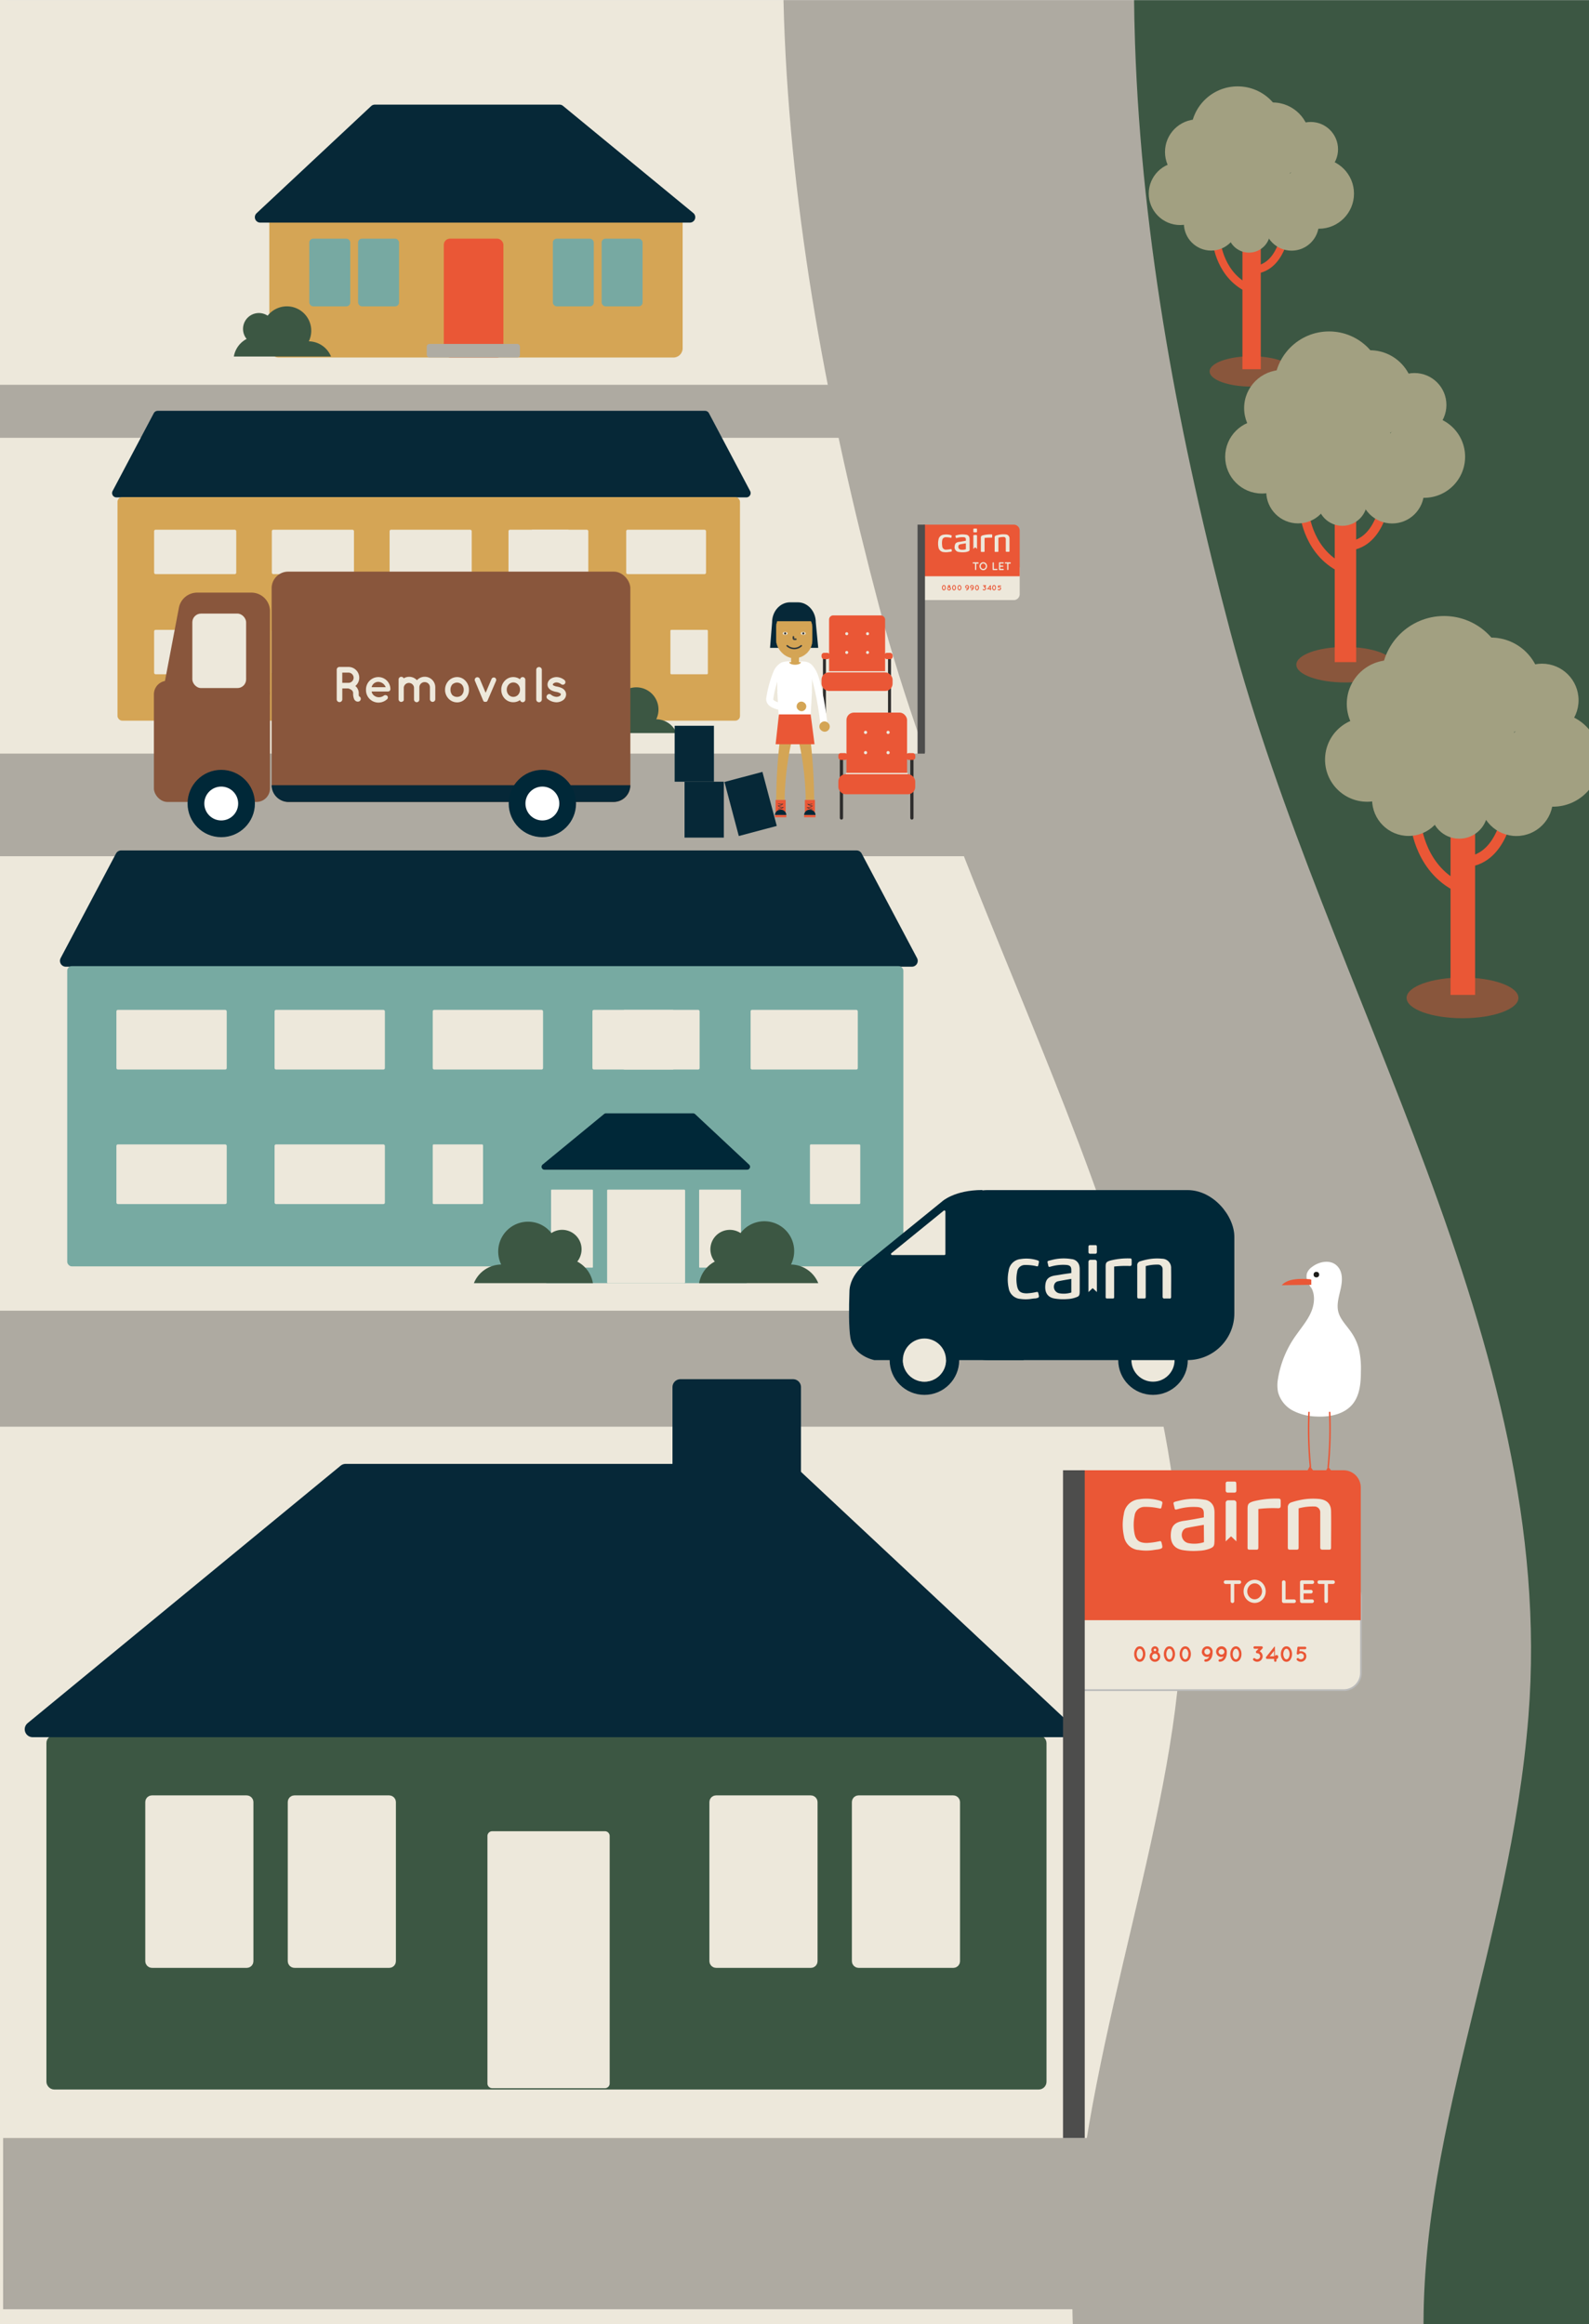 <svg id="b41bbb5b-1a1f-45c1-ac57-5060f57edd4c" data-name="Layer 1" xmlns="http://www.w3.org/2000/svg" xmlns:xlink="http://www.w3.org/1999/xlink" viewBox="0 0 466.06 681.58">
  <rect x="0" y="0" width="466.06" height="681.58" fill="#808080" stroke="none"/>
  <defs>
    <style>
      .a099860d-7def-4840-bb56-308be6711d7e, .a2304821-0c52-47c6-8611-0719de513799, .a97ff76f-7520-421a-8e28-8eb1b5c04aa3, .a9bca843-89f5-480b-a573-9c9723faa128, .acbf1b35-47d5-4f8c-aab2-ef963afb05c8, .adf33437-6d0e-4868-803c-d2b096a7915e, .b627300f-ff09-4532-a76e-f92dfbb84fc0, .b7f8ef06-342d-456d-9d43-afa245041c51, .bc2312bb-898d-4247-9db4-22a0c56d9979, .bf751a37-3adf-4fa2-827e-c58efc763244, .e0bf123b-e137-4d34-b7a9-8fa1f7ea49b2, .e67e2b26-a801-442b-861f-821bedef5088, .ec063867-daea-4d15-922b-7bd55135e18a, .f1ca38fd-66cb-48e5-a3aa-cbce3c1b8004, .f82ac9c2-5597-4779-a4e2-773738df7764, .fa993ac0-4a4a-47ac-b81e-9e03098bb55f {
        fill: none;
      }

      .a882db87-1b67-429c-8f17-d183808afd1c, .b09575db-f156-42a2-9706-25c6e3e3b29e, .b55927d9-44ca-4657-8921-432b3d7e93dc, .e66fbcc0-38fa-49d7-856e-92618718f5ee, .e8cc1a22-da22-4581-a1ab-70390bfa2638, .ed1626e2-cb67-4628-9b5d-1a7ba4ee41e5, .fe1827f3-a3a1-4a35-96ed-ce0626549e0f {
        fill: #ede8db;
      }

      .a97ff76f-7520-421a-8e28-8eb1b5c04aa3, .acbf1b35-47d5-4f8c-aab2-ef963afb05c8, .b55927d9-44ca-4657-8921-432b3d7e93dc, .e8cc1a22-da22-4581-a1ab-70390bfa2638, .ed1626e2-cb67-4628-9b5d-1a7ba4ee41e5, .fe1827f3-a3a1-4a35-96ed-ce0626549e0f {
        stroke: #ede8db;
      }

      .a099860d-7def-4840-bb56-308be6711d7e, .a42a42c8-aa38-4b26-afb2-b4e9b5de9cf9, .a4388384-ebd2-4d16-8eca-4462349e56ff, .a74dbacd-3d62-4109-8d0d-01002fc4cc7e, .a93d1c78-3810-4bdc-9a51-f2e6836448b4, .a97ff76f-7520-421a-8e28-8eb1b5c04aa3, .a9bca843-89f5-480b-a573-9c9723faa128, .acbf1b35-47d5-4f8c-aab2-ef963afb05c8, .adf33437-6d0e-4868-803c-d2b096a7915e, .ae478da2-7a9a-4d81-bbf5-efe2e2dfaf63, .b55927d9-44ca-4657-8921-432b3d7e93dc, .b627300f-ff09-4532-a76e-f92dfbb84fc0, .b7f8ef06-342d-456d-9d43-afa245041c51, .ba0a9765-5cd7-48a6-bb96-492417c47be0, .e490073d-b50c-41ea-a0c3-6fc2bb69b561, .e8cc1a22-da22-4581-a1ab-70390bfa2638, .ec063867-daea-4d15-922b-7bd55135e18a, .ed1626e2-cb67-4628-9b5d-1a7ba4ee41e5, .f2a14be3-1bfb-40f9-9cef-f758fee2130c, .f4c36866-045a-4154-99e1-a14c21c31fcb, .fa993ac0-4a4a-47ac-b81e-9e03098bb55f, .fe1827f3-a3a1-4a35-96ed-ce0626549e0f, .fe324b91-390b-48a6-9940-0d51fd086432 {
        stroke-linecap: round;
      }

      .a42a42c8-aa38-4b26-afb2-b4e9b5de9cf9, .a4388384-ebd2-4d16-8eca-4462349e56ff, .a74dbacd-3d62-4109-8d0d-01002fc4cc7e, .a93d1c78-3810-4bdc-9a51-f2e6836448b4, .a97ff76f-7520-421a-8e28-8eb1b5c04aa3, .a9bca843-89f5-480b-a573-9c9723faa128, .acbf1b35-47d5-4f8c-aab2-ef963afb05c8, .ae478da2-7a9a-4d81-bbf5-efe2e2dfaf63, .b55927d9-44ca-4657-8921-432b3d7e93dc, .b627300f-ff09-4532-a76e-f92dfbb84fc0, .b7f8ef06-342d-456d-9d43-afa245041c51, .ba0a9765-5cd7-48a6-bb96-492417c47be0, .e490073d-b50c-41ea-a0c3-6fc2bb69b561, .e8cc1a22-da22-4581-a1ab-70390bfa2638, .ed1626e2-cb67-4628-9b5d-1a7ba4ee41e5, .f2a14be3-1bfb-40f9-9cef-f758fee2130c, .f4c36866-045a-4154-99e1-a14c21c31fcb, .fe1827f3-a3a1-4a35-96ed-ce0626549e0f, .fe324b91-390b-48a6-9940-0d51fd086432 {
        stroke-linejoin: round;
      }

      .e8cc1a22-da22-4581-a1ab-70390bfa2638 {
        stroke-width: 1px;
      }

      .fe1827f3-a3a1-4a35-96ed-ce0626549e0f {
        stroke-width: 1.21px;
      }

      .e490073d-b50c-41ea-a0c3-6fc2bb69b561, .f77b2218-9cc3-4bf9-a865-1c9e1dd2c417, .ff9027f4-fb2b-44f1-8b72-7897c2d9b941 {
        fill: #3c5743;
      }

      .f9e0104f-05e0-47eb-9317-f6a7f26af757 {
        fill: #aeaaa1;
      }

      .ecfef10e-0c71-4f16-999d-b50000b4abc4 {
        fill: #d5a555;
      }

      .a3ca8ed2-77e7-48a8-ad7f-ac5d4e86da21, .a93d1c78-3810-4bdc-9a51-f2e6836448b4, .ba0a9765-5cd7-48a6-bb96-492417c47be0, .f2a14be3-1bfb-40f9-9cef-f758fee2130c {
        fill: #062837;
      }

      .a93d1c78-3810-4bdc-9a51-f2e6836448b4, .ba0a9765-5cd7-48a6-bb96-492417c47be0, .f1ca38fd-66cb-48e5-a3aa-cbce3c1b8004, .f2a14be3-1bfb-40f9-9cef-f758fee2130c {
        stroke: #062837;
      }

      .a93d1c78-3810-4bdc-9a51-f2e6836448b4 {
        stroke-width: 3.17px;
      }

      .f30d358d-04e8-4c27-bb17-beea31a822ed {
        fill: #77a9a2;
      }

      .a668f716-b3e0-4330-be5f-e269b07fd36f, .aad2e1d1-02f7-44e7-a030-8d82a4a29c0c {
        fill: #ea5736;
      }

      .e281993f-916b-49f1-8920-e5168b530498, .f4c36866-045a-4154-99e1-a14c21c31fcb {
        fill: #afaca3;
      }

      .a668f716-b3e0-4330-be5f-e269b07fd36f, .b09575db-f156-42a2-9706-25c6e3e3b29e, .f117ce6f-1d6d-42e4-a3bb-e141876a6a02, .f77b2218-9cc3-4bf9-a865-1c9e1dd2c417, .fa993ac0-4a4a-47ac-b81e-9e03098bb55f {
        fill-rule: evenodd;
      }

      .ba0a9765-5cd7-48a6-bb96-492417c47be0 {
        stroke-width: 2.55px;
      }

      .a42a42c8-aa38-4b26-afb2-b4e9b5de9cf9, .a4388384-ebd2-4d16-8eca-4462349e56ff, .a74dbacd-3d62-4109-8d0d-01002fc4cc7e, .b3929253-8b49-4e5b-8d91-0ec8ea7cec37 {
        fill: #002838;
      }

      .a42a42c8-aa38-4b26-afb2-b4e9b5de9cf9, .a4388384-ebd2-4d16-8eca-4462349e56ff, .a74dbacd-3d62-4109-8d0d-01002fc4cc7e, .ae478da2-7a9a-4d81-bbf5-efe2e2dfaf63 {
        stroke: #002838;
      }

      .a4388384-ebd2-4d16-8eca-4462349e56ff {
        stroke-width: 1.27px;
      }

      .f2a14be3-1bfb-40f9-9cef-f758fee2130c {
        stroke-width: 3.43px;
      }

      .fe331734-d203-4afd-929e-738db2f62cf0 {
        fill: #77aaa2;
      }

      .a42a42c8-aa38-4b26-afb2-b4e9b5de9cf9 {
        stroke-width: 1.7px;
      }

      .e490073d-b50c-41ea-a0c3-6fc2bb69b561 {
        stroke: #3c5743;
        stroke-width: 2.15px;
      }

      .faf142ad-d7a5-490e-9a29-ae593bc99599, .fe324b91-390b-48a6-9940-0d51fd086432 {
        fill: #062838;
      }

      .fe324b91-390b-48a6-9940-0d51fd086432 {
        stroke: #062838;
        stroke-width: 4.64px;
      }

      .b55927d9-44ca-4657-8921-432b3d7e93dc {
        stroke-width: 2.88px;
      }

      .ed1626e2-cb67-4628-9b5d-1a7ba4ee41e5 {
        stroke-width: 2.81px;
      }

      .e66fbcc0-38fa-49d7-856e-92618718f5ee {
        stroke: #bababa;
        stroke-width: 0.5px;
      }

      .a099860d-7def-4840-bb56-308be6711d7e, .a2304821-0c52-47c6-8611-0719de513799, .adf33437-6d0e-4868-803c-d2b096a7915e, .bc2312bb-898d-4247-9db4-22a0c56d9979, .bf751a37-3adf-4fa2-827e-c58efc763244, .e0bf123b-e137-4d34-b7a9-8fa1f7ea49b2, .e66fbcc0-38fa-49d7-856e-92618718f5ee, .e67e2b26-a801-442b-861f-821bedef5088, .ec063867-daea-4d15-922b-7bd55135e18a, .f1ca38fd-66cb-48e5-a3aa-cbce3c1b8004, .f6edd1cb-a3f1-4691-82a6-d8984930c2be, .fa993ac0-4a4a-47ac-b81e-9e03098bb55f {
        stroke-miterlimit: 10;
      }

      .b34799ef-de35-4cf7-bfc9-3948ab562994 {
        fill: #4d4d4c;
      }

      .edc453f9-b51d-490d-8df1-d38bf220b71a {
        fill: #ddd;
      }

      .a74dbacd-3d62-4109-8d0d-01002fc4cc7e {
        stroke-width: 2.08px;
      }

      .b5a6edbb-34df-4920-8ec8-da82e73da7ef {
        fill: #89563c;
      }

      .a099860d-7def-4840-bb56-308be6711d7e, .a2304821-0c52-47c6-8611-0719de513799, .adf33437-6d0e-4868-803c-d2b096a7915e, .bc2312bb-898d-4247-9db4-22a0c56d9979, .e0bf123b-e137-4d34-b7a9-8fa1f7ea49b2, .ec063867-daea-4d15-922b-7bd55135e18a, .fa993ac0-4a4a-47ac-b81e-9e03098bb55f {
        stroke: #ea5736;
      }

      .e0bf123b-e137-4d34-b7a9-8fa1f7ea49b2 {
        stroke-width: 5.38px;
      }

      .a099860d-7def-4840-bb56-308be6711d7e {
        stroke-width: 2.3px;
      }

      .be4d3b4f-79aa-4130-89d2-6c441c1f1a4c {
        fill: #a2a081;
      }

      .bc2312bb-898d-4247-9db4-22a0c56d9979 {
        stroke-width: 6.29px;
      }

      .adf33437-6d0e-4868-803c-d2b096a7915e {
        stroke-width: 2.69px;
      }

      .a2304821-0c52-47c6-8611-0719de513799 {
        stroke-width: 7.2px;
      }

      .ec063867-daea-4d15-922b-7bd55135e18a {
        stroke-width: 3.09px;
      }

      .ae478da2-7a9a-4d81-bbf5-efe2e2dfaf63, .af1af0a5-248f-4388-9569-1c8f7b8e73df, .f117ce6f-1d6d-42e4-a3bb-e141876a6a02 {
        fill: #fff;
      }

      .ae478da2-7a9a-4d81-bbf5-efe2e2dfaf63 {
        stroke-width: 4.91px;
      }

      .a9bca843-89f5-480b-a573-9c9723faa128, .b627300f-ff09-4532-a76e-f92dfbb84fc0 {
        stroke: #2e2d2c;
      }

      .a9bca843-89f5-480b-a573-9c9723faa128 {
        stroke-width: 0.88px;
      }

      .acbf1b35-47d5-4f8c-aab2-ef963afb05c8 {
        stroke-width: 0.35px;
      }

      .f59664d2-23b5-4e81-9984-c8815ee903d9 {
        fill: #1d1d1b;
      }

      .fa993ac0-4a4a-47ac-b81e-9e03098bb55f {
        stroke-width: 0.43px;
      }

      .bf751a37-3adf-4fa2-827e-c58efc763244, .e67e2b26-a801-442b-861f-821bedef5088 {
        stroke: #fff;
      }

      .e67e2b26-a801-442b-861f-821bedef5088 {
        stroke-width: 2.07px;
      }

      .bf751a37-3adf-4fa2-827e-c58efc763244 {
        stroke-width: 2.07px;
      }

      .f6edd1cb-a3f1-4691-82a6-d8984930c2be {
        fill: #d4a455;
        stroke: #d4a455;
        stroke-width: 0.09px;
      }

      .a00c9ee7-bdf5-444c-aab2-de4483ffe350 {
        fill: #d4a555;
      }

      .ac7d9051-c8d2-4172-8005-b11d253e3e78 {
        fill: #2e2d2c;
      }

      .f4c36866-045a-4154-99e1-a14c21c31fcb {
        stroke: #d5a555;
        stroke-width: 0.67px;
      }

      .f3a5127e-a0fc-432b-946a-06cbb5605982 {
        clip-path: url(#b56f2cd9-b084-45ca-bd6d-6ea6b8ddf421);
      }

      .b7f8ef06-342d-456d-9d43-afa245041c51 {
        stroke: #30383b;
        stroke-width: 0.45px;
      }

      .f1ca38fd-66cb-48e5-a3aa-cbce3c1b8004 {
        stroke-width: 0.11px;
      }

      .b627300f-ff09-4532-a76e-f92dfbb84fc0 {
        stroke-width: 0.95px;
      }

      .a97ff76f-7520-421a-8e28-8eb1b5c04aa3 {
        stroke-width: 0.38px;
      }
    </style>
    <clipPath id="b56f2cd9-b084-45ca-bd6d-6ea6b8ddf421">
      <rect class="f82ac9c2-5597-4779-a4e2-773738df7764" x="229.58" y="185.38" width="1.41" height="0.76" rx="0.38"/>
    </clipPath>
  </defs>
  <title>screen-7</title>
  <rect class="a882db87-1b67-429c-8f17-d183808afd1c" x="-0.11" y="-98.18" width="465.11" height="2577.43"/>
  <rect class="e8cc1a22-da22-4581-a1ab-70390bfa2638" x="175.29" y="189.29" width="14.28" height="23.02"/>
  <rect class="e8cc1a22-da22-4581-a1ab-70390bfa2638" x="213.58" y="189.29" width="14.28" height="23.02"/>
  <rect class="e8cc1a22-da22-4581-a1ab-70390bfa2638" x="175.29" y="230.18" width="14.28" height="23.02"/>
  <rect class="e8cc1a22-da22-4581-a1ab-70390bfa2638" x="250.29" y="230.18" width="14.28" height="23.02"/>
  <rect class="fe1827f3-a3a1-4a35-96ed-ce0626549e0f" x="213.58" y="230.18" width="14.28" height="33.92"/>
  <rect class="e8cc1a22-da22-4581-a1ab-70390bfa2638" x="37.31" y="189.29" width="14.28" height="23.02"/>
  <rect class="e8cc1a22-da22-4581-a1ab-70390bfa2638" x="75.6" y="189.29" width="14.28" height="23.02"/>
  <rect class="e8cc1a22-da22-4581-a1ab-70390bfa2638" x="112.31" y="189.29" width="14.28" height="23.02"/>
  <rect class="e8cc1a22-da22-4581-a1ab-70390bfa2638" x="37.31" y="230.18" width="14.28" height="23.02"/>
  <rect class="e8cc1a22-da22-4581-a1ab-70390bfa2638" x="112.31" y="230.18" width="14.28" height="23.02"/>
  <path class="ff9027f4-fb2b-44f1-8b72-7897c2d9b941" d="M417.65,689.93c-50.5-156.66-55.07-321-105.57-477.71-16.23-50.34-32.48-100.74-45.26-152.08-3.32-13.34-20.7-55.38-4.34-61.52,10.71-4,29.21-.22,40.8-.22L467.08,0l-1,683.54-324.83,4"/>
  <rect class="fe1827f3-a3a1-4a35-96ed-ce0626549e0f" x="75.6" y="230.18" width="14.28" height="33.92"/>
  <path class="f9e0104f-05e0-47eb-9317-f6a7f26af757" d="M239.39-107.53c-8.13,37.05-10.73,75.16-9.44,113,2,58.35,13,116.11,27.92,172.44C286,284.28,357.24,386.58,345.3,496c-6.28,57.56-33.18,124.26-30.61,186.69l103,7.29c-2.57-62.43,25.24-119,30.61-186.69,8.69-109.67-59.27-211.66-87.43-318C345.92,128.9,334.9,71.14,332.91,12.78c-1.29-37.86,1.31-76,9.44-113l-107.82.72"/>
  <rect class="f9e0104f-05e0-47eb-9317-f6a7f26af757" y="221.01" width="292.24" height="30.1"/>
  <rect class="f9e0104f-05e0-47eb-9317-f6a7f26af757" x="-0.11" y="384.39" width="375.41" height="34.02"/>
  <rect class="f9e0104f-05e0-47eb-9317-f6a7f26af757" y="112.85" width="293.45" height="15.55"/>
  <g>
    <g>
      <rect class="ecfef10e-0c71-4f16-999d-b50000b4abc4" x="78.98" y="62.49" width="121.23" height="42.36" rx="2.69" transform="translate(279.2 167.34) rotate(-180)"/>
      <polygon class="a93d1c78-3810-4bdc-9a51-f2e6836448b4" points="202.34 63.7 76.33 63.7 109.94 32.27 164.12 32.27 202.34 63.7"/>
      <rect class="f30d358d-04e8-4c27-bb17-beea31a822ed" x="176.47" y="69.98" width="12.01" height="19.86" rx="1.14" transform="translate(364.94 159.83) rotate(-180)"/>
      <rect class="f30d358d-04e8-4c27-bb17-beea31a822ed" x="162.15" y="69.98" width="12.01" height="19.86" rx="1.14" transform="translate(336.31 159.83) rotate(-180)"/>
      <rect class="f30d358d-04e8-4c27-bb17-beea31a822ed" x="105.04" y="69.98" width="12.01" height="19.86" rx="1.14" transform="translate(222.08 159.83) rotate(-180)"/>
      <rect class="aad2e1d1-02f7-44e7-a030-8d82a4a29c0c" x="130.16" y="69.98" width="17.48" height="34.87" rx="1.82" transform="translate(277.81 174.83) rotate(-180)"/>
      <rect class="e281993f-916b-49f1-8920-e5168b530498" x="125.18" y="100.87" width="27.34" height="3.98" rx="0.77" transform="translate(277.69 205.72) rotate(-180)"/>
      <rect class="f30d358d-04e8-4c27-bb17-beea31a822ed" x="90.72" y="69.98" width="12.01" height="19.86" rx="1.14" transform="translate(193.45 159.83) rotate(-180)"/>
    </g>
    <path class="f77b2218-9cc3-4bf9-a865-1c9e1dd2c417" d="M97.09,104.56H68.59a7.18,7.18,0,0,1,3.75-5.16,4.43,4.43,0,0,1-.84-1.54,4.65,4.65,0,0,1,7-5.28A7.25,7.25,0,0,1,82,90.17a7.15,7.15,0,0,1,8.58,9.93A7.17,7.17,0,0,1,97.09,104.56Z"/>
  </g>
  <g>
    <polygon class="ba0a9765-5cd7-48a6-bb96-492417c47be0" points="206.8 121.76 126.52 121.76 46.24 121.76 34.15 144.6 126.52 144.6 218.89 144.6 206.8 121.76"/>
    <rect class="ecfef10e-0c71-4f16-999d-b50000b4abc4" x="138.88" y="189.61" width="44.12" height="25.4" rx="0.42"/>
    <rect class="ecfef10e-0c71-4f16-999d-b50000b4abc4" x="34.46" y="145.8" width="182.58" height="65.55" rx="1.37"/>
    <rect class="a882db87-1b67-429c-8f17-d183808afd1c" x="79.73" y="155.35" width="24.09" height="13.03" rx="0.43"/>
    <rect class="a882db87-1b67-429c-8f17-d183808afd1c" x="45.2" y="155.35" width="24.09" height="13.03" rx="0.43"/>
    <rect class="a882db87-1b67-429c-8f17-d183808afd1c" x="79.73" y="184.72" width="24.09" height="13.03" rx="0.43"/>
    <rect class="a882db87-1b67-429c-8f17-d183808afd1c" x="45.2" y="184.72" width="24.09" height="13.03" rx="0.43"/>
    <rect class="a882db87-1b67-429c-8f17-d183808afd1c" x="114.27" y="155.35" width="24.09" height="13.03" rx="0.43"/>
    <rect class="a882db87-1b67-429c-8f17-d183808afd1c" x="196.63" y="184.72" width="10.99" height="13.03" rx="0.29"/>
    <rect class="a882db87-1b67-429c-8f17-d183808afd1c" x="114.27" y="184.72" width="10.99" height="13.03" rx="0.29"/>
    <rect class="a882db87-1b67-429c-8f17-d183808afd1c" x="155.89" y="155.35" width="10.99" height="13.03" rx="0.29"/>
    <rect class="a882db87-1b67-429c-8f17-d183808afd1c" x="149.14" y="155.35" width="23.41" height="13.03" rx="0.43"/>
    <rect class="a882db87-1b67-429c-8f17-d183808afd1c" x="183.67" y="155.35" width="23.41" height="13.03" rx="0.43"/>
    <rect class="a882db87-1b67-429c-8f17-d183808afd1c" x="152.35" y="194.6" width="17.02" height="20.41" rx="0.23"/>
    <rect class="a882db87-1b67-429c-8f17-d183808afd1c" x="172.44" y="194.6" width="9.14" height="17.04" rx="0.16"/>
    <rect class="a882db87-1b67-429c-8f17-d183808afd1c" x="140.11" y="194.6" width="9.14" height="17.04" rx="0.16"/>
    <polygon class="a4388384-ebd2-4d16-8eca-4462349e56ff" points="138.66 189.61 182.93 189.61 171.13 178.57 152.09 178.57 138.66 189.61"/>
    <path class="f77b2218-9cc3-4bf9-a865-1c9e1dd2c417" d="M198.44,215h-26a6.55,6.55,0,0,1,3.42-4.7,4.38,4.38,0,0,1-.77-1.41,4.26,4.26,0,0,1,2.78-5.33,4.21,4.21,0,0,1,3.62.52,6.39,6.39,0,0,1,3.17-2.2,6.51,6.51,0,0,1,7.82,9.06A6.51,6.51,0,0,1,198.44,215Z"/>
    <path class="f77b2218-9cc3-4bf9-a865-1c9e1dd2c417" d="M123.24,215h26a6.51,6.51,0,0,0-3.41-4.7,4.18,4.18,0,0,0,.76-1.41,4.24,4.24,0,0,0-6.39-4.81,6.43,6.43,0,0,0-3.17-2.2A6.52,6.52,0,0,0,129.2,211,6.52,6.52,0,0,0,123.24,215Z"/>
  </g>
  <g>
    <polygon class="f2a14be3-1bfb-40f9-9cef-f758fee2130c" points="251.21 251.12 143.38 251.12 35.54 251.12 19.3 281.79 143.38 281.79 267.46 281.79 251.21 251.12"/>
    <rect class="fe331734-d203-4afd-929e-738db2f62cf0" x="159.98" y="342.19" width="59.26" height="34.12" rx="0.41"/>
    <rect class="fe331734-d203-4afd-929e-738db2f62cf0" x="19.72" y="283.34" width="245.24" height="88.05" rx="1.34"/>
    <rect class="a882db87-1b67-429c-8f17-d183808afd1c" x="80.53" y="296.17" width="32.36" height="17.5" rx="0.43"/>
    <rect class="a882db87-1b67-429c-8f17-d183808afd1c" x="34.14" y="296.17" width="32.36" height="17.5" rx="0.43"/>
    <rect class="a882db87-1b67-429c-8f17-d183808afd1c" x="80.53" y="335.62" width="32.36" height="17.5" rx="0.43"/>
    <rect class="a882db87-1b67-429c-8f17-d183808afd1c" x="34.14" y="335.62" width="32.36" height="17.5" rx="0.43"/>
    <rect class="a882db87-1b67-429c-8f17-d183808afd1c" x="126.92" y="296.17" width="32.36" height="17.5" rx="0.43"/>
    <rect class="a882db87-1b67-429c-8f17-d183808afd1c" x="237.56" y="335.62" width="14.76" height="17.5" rx="0.29"/>
    <rect class="a882db87-1b67-429c-8f17-d183808afd1c" x="126.92" y="335.62" width="14.76" height="17.5" rx="0.29"/>
    <rect class="a882db87-1b67-429c-8f17-d183808afd1c" x="182.83" y="296.17" width="14.76" height="17.5" rx="0.29"/>
    <rect class="a882db87-1b67-429c-8f17-d183808afd1c" x="173.76" y="296.17" width="31.44" height="17.5" rx="0.42"/>
    <rect class="a882db87-1b67-429c-8f17-d183808afd1c" x="220.15" y="296.17" width="31.44" height="17.5" rx="0.42"/>
    <rect class="a882db87-1b67-429c-8f17-d183808afd1c" x="178.07" y="348.89" width="22.87" height="27.42" rx="0.23"/>
    <rect class="a882db87-1b67-429c-8f17-d183808afd1c" x="205.06" y="348.89" width="12.27" height="22.88" rx="0.15"/>
    <rect class="a882db87-1b67-429c-8f17-d183808afd1c" x="161.63" y="348.89" width="12.27" height="22.88" rx="0.15"/>
    <polygon class="a42a42c8-aa38-4b26-afb2-b4e9b5de9cf9" points="159.69 342.19 219.15 342.19 203.29 327.36 177.73 327.36 159.69 342.19"/>
    <path class="f77b2218-9cc3-4bf9-a865-1c9e1dd2c417" d="M240,376.31H205.06a8.79,8.79,0,0,1,4.59-6.32,5.7,5.7,0,0,1,7.56-8.36A8.75,8.75,0,0,1,232,370.85,8.77,8.77,0,0,1,240,376.31Z"/>
    <path class="f77b2218-9cc3-4bf9-a865-1c9e1dd2c417" d="M139,376.31H173.9a8.77,8.77,0,0,0-4.59-6.32,5.5,5.5,0,0,0,1-1.89,5.7,5.7,0,0,0-8.59-6.47,8.62,8.62,0,0,0-4.26-2.95A8.75,8.75,0,0,0,147,370.85,8.75,8.75,0,0,0,139,376.31Z"/>
  </g>
  <g>
    <rect class="e490073d-b50c-41ea-a0c3-6fc2bb69b561" x="14.69" y="509.98" width="291.18" height="101.74" rx="1.21"/>
    <polygon class="fe324b91-390b-48a6-9940-0d51fd086432" points="9.57 507.15 312.23 507.15 231.52 431.64 101.38 431.64 9.57 507.15"/>
    <g>
      <rect class="b55927d9-44ca-4657-8921-432b3d7e93dc" x="209.51" y="527.98" width="28.84" height="47.7" rx="0.51"/>
      <rect class="b55927d9-44ca-4657-8921-432b3d7e93dc" x="251.3" y="527.98" width="28.84" height="47.7" rx="0.51"/>
    </g>
    <g>
      <rect class="b55927d9-44ca-4657-8921-432b3d7e93dc" x="44.05" y="527.98" width="28.84" height="47.7" rx="0.51"/>
      <rect class="b55927d9-44ca-4657-8921-432b3d7e93dc" x="85.84" y="527.98" width="28.84" height="47.7" rx="0.51"/>
    </g>
    <rect class="ed1626e2-cb67-4628-9b5d-1a7ba4ee41e5" x="144.37" y="538.45" width="33.05" height="72.56"/>
    <rect class="fe324b91-390b-48a6-9940-0d51fd086432" x="199.56" y="406.8" width="33.05" height="69.3"/>
  </g>
  <rect class="f9e0104f-05e0-47eb-9317-f6a7f26af757" x="0.91" y="627.02" width="375.17" height="50.22"/>
  <g>
    <g>
      <path class="e66fbcc0-38fa-49d7-856e-92618718f5ee" d="M322,463.43h72.1a5.07,5.07,0,0,1,5.06,5.06v22.13a5.07,5.07,0,0,1-5.06,5.06H316.91V468.49A5.06,5.06,0,0,1,322,463.43Z"/>
      <path class="aad2e1d1-02f7-44e7-a030-8d82a4a29c0c" d="M316.91,431.19h77.15a5.06,5.06,0,0,1,5.06,5.05v38.92H316.91Z"/>
      <g>
        <path class="aad2e1d1-02f7-44e7-a030-8d82a4a29c0c" d="M332.66,485.09a2.67,2.67,0,0,1,.44-1.55,1.36,1.36,0,0,1,2.4,0,2.75,2.75,0,0,1,.44,1.55,2.8,2.8,0,0,1-.44,1.55,1.36,1.36,0,0,1-2.4,0A2.72,2.72,0,0,1,332.66,485.09Zm2.56,0a2.18,2.18,0,0,0-.31-1.16.74.74,0,0,0-.61-.39.76.76,0,0,0-.61.39,2.31,2.31,0,0,0,0,2.31.8.8,0,0,0,.61.4.78.78,0,0,0,.61-.4A2.17,2.17,0,0,0,335.22,485.09Z"/>
        <path class="aad2e1d1-02f7-44e7-a030-8d82a4a29c0c" d="M340.3,485.81a1.55,1.55,0,1,1-2.4-1.29,1,1,0,0,1-.22-.64,1.07,1.07,0,1,1,1.93.64A1.58,1.58,0,0,1,340.3,485.81Zm-.71,0a.84.84,0,0,0-.83-.84.84.84,0,1,0,0,1.68A.84.84,0,0,0,339.59,485.81Zm-1.2-1.93a.37.37,0,0,0,.37.37.37.37,0,1,0-.37-.37Z"/>
        <path class="aad2e1d1-02f7-44e7-a030-8d82a4a29c0c" d="M341.36,485.09a2.67,2.67,0,0,1,.44-1.55,1.36,1.36,0,0,1,2.4,0,2.75,2.75,0,0,1,.44,1.55,2.8,2.8,0,0,1-.44,1.55,1.36,1.36,0,0,1-2.4,0A2.72,2.72,0,0,1,341.36,485.09Zm2.56,0a2.18,2.18,0,0,0-.31-1.16.67.67,0,0,0-1.22,0,2.31,2.31,0,0,0,0,2.31.67.67,0,0,0,1.22,0A2.17,2.17,0,0,0,343.92,485.09Z"/>
        <path class="aad2e1d1-02f7-44e7-a030-8d82a4a29c0c" d="M346,485.09a2.83,2.83,0,0,1,.44-1.55,1.47,1.47,0,0,1,1.21-.72,1.45,1.45,0,0,1,1.2.72,2.75,2.75,0,0,1,.44,1.55,2.8,2.8,0,0,1-.44,1.55,1.48,1.48,0,0,1-1.2.72,1.49,1.49,0,0,1-1.21-.72A2.88,2.88,0,0,1,346,485.09Zm2.57,0a2.1,2.1,0,0,0-.32-1.16.73.73,0,0,0-.6-.39.78.78,0,0,0-.62.39,2.31,2.31,0,0,0,0,2.31.83.83,0,0,0,.62.4.77.77,0,0,0,.6-.4A2.09,2.09,0,0,0,348.53,485.09Z"/>
        <path class="aad2e1d1-02f7-44e7-a030-8d82a4a29c0c" d="M352.53,484.39a1.57,1.57,0,0,1,1.57-1.57,1.55,1.55,0,0,1,1.56,1.41h0c0,.12,0,.24,0,.37a3.87,3.87,0,0,1-.22,1.33,2.28,2.28,0,0,1-.84,1.11,1.82,1.82,0,0,1-1,.3.36.36,0,0,1-.38-.34.37.37,0,0,1,.35-.38,1.25,1.25,0,0,0,.61-.18,1.38,1.38,0,0,0,.41-.45,1.3,1.3,0,0,0,.08-.17,1.57,1.57,0,0,1-2.19-1.44Zm.72,0a.85.85,0,1,0,1.7,0,.85.85,0,1,0-1.7,0Z"/>
        <path class="aad2e1d1-02f7-44e7-a030-8d82a4a29c0c" d="M356.69,484.39a1.57,1.57,0,0,1,1.58-1.57,1.56,1.56,0,0,1,1.56,1.41h0c0,.12,0,.24,0,.37a3.66,3.66,0,0,1-.23,1.33,2.26,2.26,0,0,1-.83,1.11,1.89,1.89,0,0,1-1,.3.35.35,0,0,1-.37-.34.37.37,0,0,1,.35-.38,1.25,1.25,0,0,0,.61-.18,1.38,1.38,0,0,0,.41-.45,1.3,1.3,0,0,0,.08-.17,1.6,1.6,0,0,1-.62.13A1.57,1.57,0,0,1,356.69,484.39Zm.72,0a.86.86,0,0,0,.86.85.86.86,0,0,0,.85-.85.86.86,0,0,0-1.71,0Z"/>
        <path class="aad2e1d1-02f7-44e7-a030-8d82a4a29c0c" d="M360.85,485.09a2.83,2.83,0,0,1,.44-1.55,1.47,1.47,0,0,1,1.21-.72,1.45,1.45,0,0,1,1.2.72,2.74,2.74,0,0,1,.43,1.55,2.79,2.79,0,0,1-.43,1.55,1.48,1.48,0,0,1-1.2.72,1.49,1.49,0,0,1-1.21-.72A2.88,2.88,0,0,1,360.85,485.09Zm2.57,0a2.1,2.1,0,0,0-.32-1.16.73.73,0,0,0-.6-.39.78.78,0,0,0-.62.39,2.31,2.31,0,0,0,0,2.31.83.83,0,0,0,.62.4.77.77,0,0,0,.6-.4A2.09,2.09,0,0,0,363.42,485.09Z"/>
        <path class="aad2e1d1-02f7-44e7-a030-8d82a4a29c0c" d="M369.87,484.6a1.62,1.62,0,0,1,.47,1.14,1.66,1.66,0,0,1-.47,1.14,1.62,1.62,0,0,1-2.28,0,.37.37,0,0,1,.52-.52.86.86,0,0,0,.62.25.89.89,0,0,0,.62-.25.91.91,0,0,0,.26-.62.89.89,0,0,0-.88-.88.3.3,0,0,1-.26-.12h0a.37.37,0,0,1,0-.52l.66-.68h-1.05a.37.37,0,1,1,0-.73H370a.36.36,0,0,1,.37.36.48.48,0,0,1,0,.18l-.07.09-.82.84A1.65,1.65,0,0,1,369.87,484.6Z"/>
        <path class="aad2e1d1-02f7-44e7-a030-8d82a4a29c0c" d="M374.84,486.15a.37.37,0,0,1-.37.36h-.06V487a.36.36,0,0,1-.36.36.35.35,0,0,1-.35-.36v-.49h-2.05a.33.33,0,0,1-.22-.08.35.35,0,0,1-.06-.5l2.4-3,0,0,0,0,0,0,0,0h0s0,0,0,0l0,0h.17l0,0h0s0,0,0,0l0,0h0s0,0,0,0l0,0,0,0s0,0,0,0l0,0a.08.08,0,0,0,0,0v.06s0,0,0,0h0v2.62h.06A.37.37,0,0,1,374.84,486.15Zm-1.14-2-1.29,1.6h1.29Z"/>
        <path class="aad2e1d1-02f7-44e7-a030-8d82a4a29c0c" d="M375.68,485.09a2.67,2.67,0,0,1,.44-1.55,1.36,1.36,0,0,1,2.4,0,2.75,2.75,0,0,1,.44,1.55,2.8,2.8,0,0,1-.44,1.55,1.36,1.36,0,0,1-2.4,0A2.72,2.72,0,0,1,375.68,485.09Zm2.56,0a2.18,2.18,0,0,0-.31-1.16.74.74,0,0,0-.61-.39.76.76,0,0,0-.61.39,2.31,2.31,0,0,0,0,2.31.8.8,0,0,0,.61.4.78.78,0,0,0,.61-.4A2.17,2.17,0,0,0,378.24,485.09Z"/>
        <path class="aad2e1d1-02f7-44e7-a030-8d82a4a29c0c" d="M382.68,484.61a1.56,1.56,0,0,1,.47,1.14,1.62,1.62,0,0,1-1.61,1.61h0a1.58,1.58,0,0,1-1.13-.48.35.35,0,0,1,0-.51.36.36,0,0,1,.52,0,.86.86,0,0,0,.62.25.88.88,0,0,0,.62-.25.89.89,0,0,0,.26-.62.89.89,0,0,0-.88-.88.85.85,0,0,0-.62.26.37.37,0,0,1-.52,0l-.07-.09s0,0,0,0a0,0,0,0,0,0,0v-.05h0a.2.2,0,0,1,0-.11l.19-1.68a.39.39,0,0,1,.17-.26h0a.31.31,0,0,1,.17,0h1.91a.36.36,0,0,1,.37.37.37.37,0,0,1-.37.36h-1.59l-.08.64a1.59,1.59,0,0,1,1.57.42Z"/>
      </g>
      <g>
        <path class="a882db87-1b67-429c-8f17-d183808afd1c" d="M363.48,464.53H362v5.07a.51.51,0,0,1-.52.52.52.52,0,0,1-.52-.52v-5.07h-1.5a.53.53,0,0,1-.52-.53.51.51,0,0,1,.52-.52h4.05a.51.51,0,0,1,.52.52A.53.53,0,0,1,363.48,464.53Z"/>
        <path class="a882db87-1b67-429c-8f17-d183808afd1c" d="M370.29,464.3a3.52,3.52,0,0,1,.95,2.4,3.48,3.48,0,0,1-.95,2.4,3.13,3.13,0,0,1-2.27,1,3.21,3.21,0,0,1-2.33-1,3.43,3.43,0,0,1-.94-2.4,3.47,3.47,0,0,1,.94-2.4,3.2,3.2,0,0,1,2.33-1A3.12,3.12,0,0,1,370.29,464.3Zm-.13,2.4a2.46,2.46,0,0,0-.64-1.66,2,2,0,0,0-1.5-.67,2.06,2.06,0,0,0-1.54.67,2.42,2.42,0,0,0-.65,1.66,2.34,2.34,0,0,0,.65,1.65,2,2,0,0,0,3,0A2.38,2.38,0,0,0,370.16,466.7Z"/>
        <path class="a882db87-1b67-429c-8f17-d183808afd1c" d="M376,469.6V464a.52.52,0,0,1,.53-.52.52.52,0,0,1,.53.52v5.07h2.57a.53.53,0,0,1,0,1.05h-3.1A.53.53,0,0,1,376,469.6Z"/>
        <path class="a882db87-1b67-429c-8f17-d183808afd1c" d="M381.3,469.6V464a.5.5,0,0,1,.52-.52h3.1a.52.52,0,0,1,.52.52.53.53,0,0,1-.52.53h-2.57v1.74h2.21a.53.53,0,0,1,0,1.05h-2.21v1.75h2.57a.53.53,0,0,1,0,1.05h-3.1A.52.52,0,0,1,381.3,469.6Z"/>
        <path class="a882db87-1b67-429c-8f17-d183808afd1c" d="M391,464.53h-1.51v5.07a.51.51,0,0,1-.52.52.52.52,0,0,1-.52-.52v-5.07h-1.5a.52.52,0,0,1-.52-.53.5.5,0,0,1,.52-.52H391a.51.51,0,0,1,.52.52A.53.53,0,0,1,391,464.53Z"/>
      </g>
      <rect class="b34799ef-de35-4cf7-bfc9-3948ab562994" x="311.79" y="431.19" width="6.37" height="195.83"/>
    </g>
    <g>
      <g>
        <path class="b09575db-f156-42a2-9706-25c6e3e3b29e" d="M353.09,445v-1.09c0-1.29-.47-1.76-1.73-1.92a16.66,16.66,0,0,0-6,.63c-.7.17-.76.16-.9-.53-.34-1.62-.66-1.48,1.17-1.92a17.54,17.54,0,0,1,7.56-.36,3.22,3.22,0,0,1,2.86,2.34,5.71,5.71,0,0,1,.17,1.37c0,2.72,0,6.83,0,7.52a15.82,15.82,0,0,1-.07,1.77c-.11.8-.52,1-1.22,1.33a9.74,9.74,0,0,1-3.22.65,19.55,19.55,0,0,1-4.78-.18c-2.77-.48-3.74-2.37-3.5-5,.21-2.32,1.35-3.27,4-3.62,1-.13,1.9-.31,2.85-.46Zm0,2.19c-1.74.31-3.43.58-5.1.93a1.84,1.84,0,0,0-1,.73,2.46,2.46,0,0,0,1.51,3.7,9.12,9.12,0,0,0,4.63-.27Z"/>
        <path class="b09575db-f156-42a2-9706-25c6e3e3b29e" d="M380.89,442.36v11.37c0,.67-.08.75-.78.75-.54,0-1,0-1.63,0s-.76-.07-.76-.76c0-3.25,0-6.49,0-9.74,0-.62,0-1.24,0-1.86a1.46,1.46,0,0,1,1.08-1.53,23,23,0,0,1,3.12-.79,18.43,18.43,0,0,1,5.14-.18c2.12.27,3.32,1.43,3.35,3.56.06,3.57,0,7.15,0,10.72,0,.41-.17.6-.59.58-.62,0-1.24,0-1.86,0s-.73-.23-.73-.76c0-3.1,0-6.19,0-9.28,0-.27,0-.54,0-.81a1.7,1.7,0,0,0-1.82-1.82A15.85,15.85,0,0,0,380.89,442.36Z"/>
        <path class="b09575db-f156-42a2-9706-25c6e3e3b29e" d="M338.23,454.6a13.7,13.7,0,0,1-4.38-.05l-.18,0a4.8,4.8,0,0,1-4-4,15.27,15.27,0,0,1-.05-6.49,4.94,4.94,0,0,1,4.44-4.36,13.49,13.49,0,0,1,6.18.43c.71.22.78.36.61,1.09-.35,1.49-.1,1.25-1.58,1a17.66,17.66,0,0,0-3.55-.29,2.88,2.88,0,0,0-2.93,2.54,13.51,13.51,0,0,0-.09,4.95c.36,2.23,1.32,3.08,3.65,3.09a20,20,0,0,0,3.43-.45c.73-.14.78-.16.95.54.35,1.43.33,1.51-1.13,1.81C339.16,454.45,338.7,454.53,338.23,454.6Z"/>
        <path class="b09575db-f156-42a2-9706-25c6e3e3b29e" d="M369.08,442.54v3.54c0,2.53,0,5.06,0,7.59,0,.74-.06.81-.78.81s-1.16,0-1.74,0-.66-.19-.65-.65c0-.94,0-1.89,0-2.84v-8.4c0-1.48.26-1.82,1.69-2.28a26.58,26.58,0,0,1,7.31-.81c.5,0,.71.05.72.73s0,.91,0,1.26c0,.64-.12.89-1,.82A36.19,36.19,0,0,0,369.08,442.54Z"/>
        <path class="b09575db-f156-42a2-9706-25c6e3e3b29e" d="M362.64,437.08c0,.48-.21.66-.59.67-.64,0-1.27,0-1.91,0a.59.59,0,0,1-.64-.66v-2a.52.52,0,0,1,.57-.58h2c.37,0,.53.1.53.6C362.63,435.43,362.64,436.6,362.64,437.08Z"/>
      </g>
      <path class="b09575db-f156-42a2-9706-25c6e3e3b29e" d="M361.92,440h-1.7a.72.72,0,0,0-.72.72v11.32l1.57-1.48,1.57,1.48V440.75A.72.72,0,0,0,361.92,440Z"/>
    </g>
  </g>
  <g>
    <g>
      <path class="a882db87-1b67-429c-8f17-d183808afd1c" d="M272.61,164.93h24.74a1.73,1.73,0,0,1,1.73,1.73v7.59a1.74,1.74,0,0,1-1.73,1.74H270.88v-9.33A1.72,1.72,0,0,1,272.61,164.93Z"/>
      <path class="aad2e1d1-02f7-44e7-a030-8d82a4a29c0c" d="M270.88,153.86h26.47a1.74,1.74,0,0,1,1.73,1.74V169h-28.2Z"/>
      <g>
        <path class="aad2e1d1-02f7-44e7-a030-8d82a4a29c0c" d="M276.28,172.36a1,1,0,0,1,.15-.54.51.51,0,0,1,.42-.24.5.5,0,0,1,.41.24,1,1,0,0,1,.15.54.92.92,0,0,1-.15.53.5.5,0,0,1-.41.24.51.51,0,0,1-.42-.24A1,1,0,0,1,276.28,172.36Zm.88,0a.66.66,0,0,0-.11-.4.24.24,0,0,0-.2-.14.25.25,0,0,0-.21.14.66.66,0,0,0-.11.4.67.67,0,0,0,.11.39.25.25,0,0,0,.21.14.24.24,0,0,0,.2-.14A.67.67,0,0,0,277.16,172.36Z"/>
        <path class="aad2e1d1-02f7-44e7-a030-8d82a4a29c0c" d="M278.91,172.6a.54.54,0,1,1-.83-.44.35.35,0,0,1-.08-.22.37.37,0,0,1,.38-.36.36.36,0,0,1,.36.36.41.41,0,0,1-.07.22A.55.55,0,0,1,278.91,172.6Zm-.25,0a.29.29,0,0,0-.28-.28.29.29,0,1,0,0,.57A.29.29,0,0,0,278.66,172.6Zm-.41-.66a.13.13,0,0,0,.13.13.13.13,0,0,0,.12-.13.12.12,0,0,0-.12-.12A.12.12,0,0,0,278.25,171.94Z"/>
        <path class="aad2e1d1-02f7-44e7-a030-8d82a4a29c0c" d="M279.26,172.36a1,1,0,0,1,.16-.54.47.47,0,0,1,.82,0,1,1,0,0,1,.15.54.92.92,0,0,1-.15.53.47.47,0,0,1-.82,0A1,1,0,0,1,279.26,172.36Zm.88,0a.74.74,0,0,0-.1-.4.23.23,0,0,0-.42,0,.73.73,0,0,0-.11.4.75.75,0,0,0,.11.39.23.23,0,0,0,.42,0A.75.75,0,0,0,280.14,172.36Z"/>
        <path class="aad2e1d1-02f7-44e7-a030-8d82a4a29c0c" d="M280.85,172.36a1,1,0,0,1,.15-.54.47.47,0,0,1,.82,0,1,1,0,0,1,.15.54.92.92,0,0,1-.15.53.47.47,0,0,1-.82,0A.92.92,0,0,1,280.85,172.36Zm.88,0a.73.73,0,0,0-.11-.4.23.23,0,0,0-.42,0,.73.73,0,0,0-.11.4.75.75,0,0,0,.11.39.23.23,0,0,0,.42,0A.75.75,0,0,0,281.73,172.36Z"/>
        <path class="aad2e1d1-02f7-44e7-a030-8d82a4a29c0c" d="M283.1,172.11a.54.54,0,0,1,.54-.53.54.54,0,0,1,.54.48h0v.13a1.24,1.24,0,0,1-.08.46.79.79,0,0,1-.28.38.65.65,0,0,1-.34.1.13.13,0,0,1-.13-.12.12.12,0,0,1,.12-.12.4.4,0,0,0,.21-.07.34.34,0,0,0,.14-.15s0,0,0-.06a.49.49,0,0,1-.21,0A.54.54,0,0,1,283.1,172.11Zm.24,0a.31.31,0,0,0,.3.3.3.3,0,0,0,.29-.3.29.29,0,0,0-.29-.29A.3.3,0,0,0,283.34,172.11Z"/>
        <path class="aad2e1d1-02f7-44e7-a030-8d82a4a29c0c" d="M284.53,172.11a.54.54,0,0,1,.54-.53.54.54,0,0,1,.54.48h0v.13a1.24,1.24,0,0,1-.08.46.79.79,0,0,1-.28.38.65.65,0,0,1-.34.1.13.13,0,0,1-.13-.12.12.12,0,0,1,.12-.12.44.44,0,0,0,.21-.07.41.41,0,0,0,.14-.15l0-.06a.49.49,0,0,1-.21,0A.54.54,0,0,1,284.53,172.11Zm.24,0a.31.31,0,0,0,.3.3.3.3,0,0,0,.29-.3.29.29,0,0,0-.29-.29A.3.3,0,0,0,284.77,172.11Z"/>
        <path class="aad2e1d1-02f7-44e7-a030-8d82a4a29c0c" d="M286,172.36a1,1,0,0,1,.16-.54.48.48,0,0,1,.41-.24.5.5,0,0,1,.41.24,1,1,0,0,1,.15.54.92.92,0,0,1-.15.53.5.5,0,0,1-.41.24.48.48,0,0,1-.41-.24A1,1,0,0,1,286,172.36Zm.88,0a.74.74,0,0,0-.1-.4.23.23,0,0,0-.42,0,.73.73,0,0,0-.11.4.75.75,0,0,0,.11.39.23.23,0,0,0,.42,0A.75.75,0,0,0,286.83,172.36Z"/>
        <path class="aad2e1d1-02f7-44e7-a030-8d82a4a29c0c" d="M289.05,172.19a.53.53,0,0,1,.16.39.55.55,0,0,1-.55.55.53.53,0,0,1-.39-.16.13.13,0,0,1,0-.18.11.11,0,0,1,.17,0,.31.31,0,0,0,.22.09.3.3,0,0,0,.21-.09.29.29,0,0,0,.09-.21.27.27,0,0,0-.09-.21.29.29,0,0,0-.21-.09.13.13,0,0,1-.09,0h0a.11.11,0,0,1,0-.17l.23-.24h-.36a.12.12,0,0,1-.13-.12.13.13,0,0,1,.13-.13h.65a.13.13,0,0,1,.13.13.14.14,0,0,1,0,.06s0,0,0,0l-.28.29A.57.57,0,0,1,289.05,172.19Z"/>
        <path class="aad2e1d1-02f7-44e7-a030-8d82a4a29c0c" d="M290.75,172.72a.12.12,0,0,1-.12.12h0V173a.12.12,0,0,1-.13.12.12.12,0,0,1-.12-.12v-.17h-.7a.12.12,0,0,1-.08,0,.14.14,0,0,1,0-.18l.83-1h.19v0h0v0h0v.9h0A.12.12,0,0,1,290.75,172.72Zm-.39-.67-.44.55h.44Z"/>
        <path class="aad2e1d1-02f7-44e7-a030-8d82a4a29c0c" d="M291,172.36a1,1,0,0,1,.15-.54.48.48,0,0,1,.83,0,1,1,0,0,1,.15.54,1,1,0,0,1-.15.53.48.48,0,0,1-.83,0A.92.92,0,0,1,291,172.36Zm.88,0a.66.66,0,0,0-.11-.4.25.25,0,0,0-.2-.14.28.28,0,0,0-.22.14.74.74,0,0,0-.1.4.75.75,0,0,0,.1.39.28.28,0,0,0,.22.14.25.25,0,0,0,.2-.14A.67.67,0,0,0,291.92,172.36Z"/>
        <path class="aad2e1d1-02f7-44e7-a030-8d82a4a29c0c" d="M293.44,172.19a.56.56,0,0,1,.17.39.54.54,0,0,1-.17.39.53.53,0,0,1-.39.16h0a.54.54,0,0,1-.39-.16.13.13,0,0,1,0-.18.15.15,0,0,1,.18,0,.29.29,0,0,0,.21.09.31.31,0,0,0,.22-.09.3.3,0,0,0,.08-.21.28.28,0,0,0-.08-.21.31.31,0,0,0-.22-.09.3.3,0,0,0-.21.09.13.13,0,0,1-.18,0l0,0h0a0,0,0,0,1,0,0l.06-.57a.15.15,0,0,1,.06-.09h.73a.12.12,0,0,1,.13.12.13.13,0,0,1-.13.13h-.55l0,.22a.39.39,0,0,1,.15,0A.53.53,0,0,1,293.44,172.19Z"/>
      </g>
      <g>
        <path class="a882db87-1b67-429c-8f17-d183808afd1c" d="M286.85,165.31h-.51V167a.18.18,0,1,1-.36,0v-1.73h-.52a.18.18,0,0,1-.17-.19.16.16,0,0,1,.17-.17h1.39a.17.17,0,0,1,.18.17A.19.19,0,0,1,286.85,165.31Z"/>
        <path class="a882db87-1b67-429c-8f17-d183808afd1c" d="M289.19,165.23a1.21,1.21,0,0,1,0,1.64,1.09,1.09,0,0,1-.78.35,1.12,1.12,0,0,1-.8-.35,1.21,1.21,0,0,1,0-1.64,1.08,1.08,0,0,1,.8-.35A1.05,1.05,0,0,1,289.19,165.23Zm-.05.82a.83.83,0,0,0-.22-.57.71.71,0,0,0-.51-.23.74.74,0,0,0-.53.23.88.88,0,0,0-.22.57.86.86,0,0,0,.22.57.74.74,0,0,0,.53.23.71.71,0,0,0,.51-.23A.81.81,0,0,0,289.14,166.05Z"/>
        <path class="a882db87-1b67-429c-8f17-d183808afd1c" d="M291.13,167v-1.92a.18.18,0,0,1,.18-.17.19.19,0,0,1,.19.17v1.74h.88a.18.18,0,0,1,0,.36h-1.07A.18.18,0,0,1,291.13,167Z"/>
        <path class="a882db87-1b67-429c-8f17-d183808afd1c" d="M293,167v-1.92a.16.16,0,0,1,.17-.17h1.07a.18.18,0,0,1,.18.17.19.19,0,0,1-.18.19h-.88v.59h.75a.19.19,0,0,1,.18.18.18.18,0,0,1-.18.18h-.75v.6h.88a.18.18,0,0,1,0,.36h-1.07A.17.17,0,0,1,293,167Z"/>
        <path class="a882db87-1b67-429c-8f17-d183808afd1c" d="M296.29,165.31h-.52V167a.18.18,0,1,1-.36,0v-1.73h-.51a.19.19,0,0,1-.18-.19.17.17,0,0,1,.18-.17h1.39a.18.18,0,0,1,.18.17A.2.2,0,0,1,296.29,165.31Z"/>
      </g>
      <rect class="b34799ef-de35-4cf7-bfc9-3948ab562994" x="269.12" y="153.86" width="2.18" height="67.18"/>
    </g>
    <g>
      <g>
        <path class="b09575db-f156-42a2-9706-25c6e3e3b29e" d="M283.29,158.59v-.38c0-.44-.16-.6-.59-.66a6,6,0,0,0-2.06.22c-.24.06-.26,0-.31-.18-.12-.56-.23-.51.4-.66a6,6,0,0,1,2.59-.12,1.08,1.08,0,0,1,1,.8,1.84,1.84,0,0,1,.06.47c0,.93,0,2.34,0,2.58a4.82,4.82,0,0,1,0,.6c0,.28-.18.35-.42.46a3.41,3.41,0,0,1-1.1.23,6.87,6.87,0,0,1-1.64-.07,1.39,1.39,0,0,1-1.2-1.73c.07-.79.46-1.12,1.36-1.24.32,0,.65-.1,1-.16Zm0,.75c-.59.1-1.17.19-1.75.32a.59.59,0,0,0-.35.25.85.85,0,0,0,.51,1.27,3.18,3.18,0,0,0,1.59-.1Z"/>
        <path class="b09575db-f156-42a2-9706-25c6e3e3b29e" d="M292.83,157.7v3.9c0,.23,0,.25-.27.26a5.23,5.23,0,0,0-.56,0c-.24,0-.26,0-.26-.27v-4a.51.51,0,0,1,.37-.53,8,8,0,0,1,1.07-.27,6.1,6.1,0,0,1,1.76-.06,1.15,1.15,0,0,1,1.15,1.22c0,1.22,0,2.45,0,3.68,0,.14-.06.2-.21.2s-.42,0-.63,0-.25-.08-.25-.26v-3.46a.59.59,0,0,0-.63-.63A5.21,5.21,0,0,0,292.83,157.7Z"/>
        <path class="b09575db-f156-42a2-9706-25c6e3e3b29e" d="M278.19,161.9a4.72,4.72,0,0,1-1.5,0h-.06a1.66,1.66,0,0,1-1.37-1.37,5.41,5.41,0,0,1,0-2.23,1.7,1.7,0,0,1,1.53-1.49,4.62,4.62,0,0,1,2.12.14c.24.08.27.12.21.38-.12.51,0,.42-.54.33a6.28,6.28,0,0,0-1.22-.1,1,1,0,0,0-1,.87,4.86,4.86,0,0,0,0,1.7,1.07,1.07,0,0,0,1.26,1.06,6.69,6.69,0,0,0,1.17-.15c.25,0,.27-.06.33.18.12.49.11.52-.39.62Z"/>
        <path class="b09575db-f156-42a2-9706-25c6e3e3b29e" d="M288.78,157.76v3.82c0,.25,0,.27-.27.28s-.4,0-.6,0-.22-.06-.22-.22v-3.86c0-.51.09-.63.58-.78a9.05,9.05,0,0,1,2.51-.28c.17,0,.24,0,.24.25v.43c0,.22,0,.31-.34.28A13.51,13.51,0,0,0,288.78,157.76Z"/>
        <path class="b09575db-f156-42a2-9706-25c6e3e3b29e" d="M286.56,155.89c0,.16-.07.22-.2.23h-.65a.2.2,0,0,1-.22-.23v-.67a.18.18,0,0,1,.2-.2q.35,0,.69,0c.13,0,.18,0,.18.21Z"/>
      </g>
      <path class="b09575db-f156-42a2-9706-25c6e3e3b29e" d="M286.32,156.9h-.58a.25.25,0,0,0-.25.25V161l.54-.51.54.51v-3.88A.25.25,0,0,0,286.32,156.9Z"/>
    </g>
  </g>
  <rect class="edc453f9-b51d-490d-8df1-d38bf220b71a" x="1.92" y="-98.32" width="465.11" height="98.36"/>
  <g>
    <g>
      <circle class="a74dbacd-3d62-4109-8d0d-01002fc4cc7e" cx="338.18" cy="398.88" r="9.16"/>
      <circle class="a882db87-1b67-429c-8f17-d183808afd1c" cx="338.18" cy="398.88" r="6.33"/>
      <g>
        <circle class="a74dbacd-3d62-4109-8d0d-01002fc4cc7e" cx="271.14" cy="398.88" r="9.16"/>
        <rect class="b3929253-8b49-4e5b-8d91-0ec8ea7cec37" x="275.95" y="349.02" width="86.09" height="49.86" rx="13.73" transform="translate(637.99 747.9) rotate(180)"/>
        <circle class="e281993f-916b-49f1-8920-e5168b530498" cx="271.14" cy="398.88" r="6.33"/>
        <path class="b3929253-8b49-4e5b-8d91-0ec8ea7cec37" d="M300.26,398.88H256.43s-6.1-1.18-7-6.53c-.52-3.05-.45-8.92-.29-13.41,0-5.63,5.84-9.25,5.84-9.25l21.32-17.32S279.9,349,288.11,349"/>
        <path class="a882db87-1b67-429c-8f17-d183808afd1c" d="M277.29,355.3v12.47a.31.31,0,0,1-.3.31H261.64a.31.31,0,0,1-.2-.54l15.35-12.48A.31.31,0,0,1,277.29,355.3Z"/>
        <circle class="a882db87-1b67-429c-8f17-d183808afd1c" cx="271.14" cy="398.88" r="6.33"/>
      </g>
    </g>
    <g>
      <g>
        <path class="b09575db-f156-42a2-9706-25c6e3e3b29e" d="M314.22,373.34v-.86c0-1-.37-1.38-1.36-1.5a12.93,12.93,0,0,0-4.71.49c-.55.14-.6.12-.71-.41-.26-1.28-.52-1.17.92-1.51a13.7,13.7,0,0,1,5.94-.29,2.52,2.52,0,0,1,2.24,1.84,4.38,4.38,0,0,1,.14,1.08c0,2.13,0,5.36,0,5.9s0,1.15-.05,1.39c-.09.63-.41.79-1,1a8.13,8.13,0,0,1-2.53.51,15.22,15.22,0,0,1-3.76-.15c-2.17-.37-2.94-1.86-2.74-3.95.16-1.82,1.06-2.57,3.11-2.85.75-.1,1.49-.24,2.24-.36Zm0,1.72c-1.36.24-2.69.45-4,.73a1.49,1.49,0,0,0-.82.58,1.94,1.94,0,0,0,1.19,2.9,7.34,7.34,0,0,0,3.63-.21Z"/>
        <path class="b09575db-f156-42a2-9706-25c6e3e3b29e" d="M336.05,371.31v8.92c0,.53-.07.59-.61.59s-.81,0-1.28,0-.6-.05-.6-.6v-7.64c0-.49,0-1,0-1.46a1.16,1.16,0,0,1,.85-1.21,18.66,18.66,0,0,1,2.45-.61,14.32,14.32,0,0,1,4-.15,2.65,2.65,0,0,1,2.63,2.8c.05,2.8,0,5.61,0,8.42,0,.32-.12.47-.46.46a14.22,14.22,0,0,0-1.46,0c-.44,0-.57-.18-.57-.6q0-3.64,0-7.28c0-.22,0-.43,0-.64a1.33,1.33,0,0,0-1.43-1.43A12.58,12.58,0,0,0,336.05,371.31Z"/>
        <path class="b09575db-f156-42a2-9706-25c6e3e3b29e" d="M302.56,380.91a10.79,10.79,0,0,1-3.45,0l-.14,0a3.77,3.77,0,0,1-3.12-3.14,12,12,0,0,1,0-5.1,3.89,3.89,0,0,1,3.49-3.42,10.63,10.63,0,0,1,4.85.34c.56.18.61.28.47.86-.27,1.17-.08,1-1.23.77a13.77,13.77,0,0,0-2.79-.23,2.26,2.26,0,0,0-2.3,2,10.83,10.83,0,0,0-.08,3.89c.29,1.75,1,2.42,2.88,2.43a15.4,15.4,0,0,0,2.68-.36c.58-.1.62-.12.75.43.28,1.12.26,1.19-.88,1.42C303.29,380.8,302.92,380.86,302.56,380.91Z"/>
        <path class="b09575db-f156-42a2-9706-25c6e3e3b29e" d="M326.78,371.44v8.75c0,.58,0,.63-.62.63s-.91,0-1.36,0-.52-.15-.51-.51c0-.74,0-1.48,0-2.23v-6.6c0-1.16.2-1.43,1.32-1.78a20.73,20.73,0,0,1,5.75-.64c.39,0,.55,0,.56.57v1c0,.5-.1.7-.77.64A30.28,30.28,0,0,0,326.78,371.44Z"/>
        <path class="b09575db-f156-42a2-9706-25c6e3e3b29e" d="M321.72,367.16c0,.37-.17.52-.46.53-.5,0-1,0-1.5,0a.46.46,0,0,1-.51-.51c0-.77,0-.78,0-1.55a.41.41,0,0,1,.44-.46h1.59c.3,0,.43.08.43.48Z"/>
      </g>
      <path class="b09575db-f156-42a2-9706-25c6e3e3b29e" d="M321.15,369.47h-1.33a.58.58,0,0,0-.57.57v8.89l1.23-1.16,1.24,1.16V370A.57.57,0,0,0,321.15,369.47Z"/>
    </g>
  </g>
  <g>
    <ellipse class="b5a6edbb-34df-4920-8ec8-da82e73da7ef" cx="367.04" cy="108.93" rx="12.25" ry="4.45"/>
    <g>
      <line class="e0bf123b-e137-4d34-b7a9-8fa1f7ea49b2" x1="367.1" y1="108.28" x2="367.1" y2="68.48"/>
      <path class="a099860d-7def-4840-bb56-308be6711d7e" d="M356.86,71s.92,10.29,10.24,14"/>
      <path class="a099860d-7def-4840-bb56-308be6711d7e" d="M377.18,67.07S376,79.2,367.1,79.2"/>
      <circle class="be4d3b4f-79aa-4130-89d2-6c441c1f1a4c" cx="378.83" cy="65.5" r="8.01"/>
      <circle class="be4d3b4f-79aa-4130-89d2-6c441c1f1a4c" cx="384.44" cy="43.78" r="8.01"/>
      <circle class="be4d3b4f-79aa-4130-89d2-6c441c1f1a4c" cx="351.27" cy="44.57" r="9.57"/>
      <circle class="be4d3b4f-79aa-4130-89d2-6c441c1f1a4c" cx="366.33" cy="67.85" r="6.24"/>
      <circle class="be4d3b4f-79aa-4130-89d2-6c441c1f1a4c" cx="386.83" cy="56.78" r="10.3"/>
      <circle class="be4d3b4f-79aa-4130-89d2-6c441c1f1a4c" cx="346.15" cy="56.78" r="9.22"/>
      <circle class="be4d3b4f-79aa-4130-89d2-6c441c1f1a4c" cx="363" cy="39.06" r="13.73"/>
      <circle class="be4d3b4f-79aa-4130-89d2-6c441c1f1a4c" cx="373.25" cy="41.02" r="10.97"/>
      <circle class="be4d3b4f-79aa-4130-89d2-6c441c1f1a4c" cx="365.21" cy="54.75" r="13.73"/>
      <circle class="be4d3b4f-79aa-4130-89d2-6c441c1f1a4c" cx="355.23" cy="65.5" r="7.99"/>
    </g>
  </g>
  <g>
    <ellipse class="b5a6edbb-34df-4920-8ec8-da82e73da7ef" cx="394.54" cy="194.94" rx="14.32" ry="5.21"/>
    <g>
      <line class="bc2312bb-898d-4247-9db4-22a0c56d9979" x1="394.62" y1="194.18" x2="394.62" y2="147.64"/>
      <path class="adf33437-6d0e-4868-803c-d2b096a7915e" d="M382.64,150.63s1.08,12,12,16.43"/>
      <path class="adf33437-6d0e-4868-803c-d2b096a7915e" d="M406.4,146s-1.43,14.17-11.78,14.17"/>
      <circle class="be4d3b4f-79aa-4130-89d2-6c441c1f1a4c" cx="408.32" cy="144.16" r="9.36"/>
      <circle class="be4d3b4f-79aa-4130-89d2-6c441c1f1a4c" cx="414.88" cy="118.76" r="9.36"/>
      <circle class="be4d3b4f-79aa-4130-89d2-6c441c1f1a4c" cx="376.1" cy="119.69" r="11.19"/>
      <circle class="be4d3b4f-79aa-4130-89d2-6c441c1f1a4c" cx="393.71" cy="146.91" r="7.3"/>
      <circle class="be4d3b4f-79aa-4130-89d2-6c441c1f1a4c" cx="417.68" cy="133.96" r="12.04"/>
      <circle class="be4d3b4f-79aa-4130-89d2-6c441c1f1a4c" cx="370.13" cy="133.96" r="10.78"/>
      <circle class="be4d3b4f-79aa-4130-89d2-6c441c1f1a4c" cx="389.82" cy="113.25" r="16.05"/>
      <circle class="be4d3b4f-79aa-4130-89d2-6c441c1f1a4c" cx="401.8" cy="115.54" r="12.82"/>
      <circle class="be4d3b4f-79aa-4130-89d2-6c441c1f1a4c" cx="392.41" cy="131.59" r="16.05"/>
      <circle class="be4d3b4f-79aa-4130-89d2-6c441c1f1a4c" cx="380.73" cy="144.16" r="9.34"/>
    </g>
  </g>
  <g>
    <ellipse class="b5a6edbb-34df-4920-8ec8-da82e73da7ef" cx="428.96" cy="292.65" rx="16.4" ry="5.97"/>
    <g>
      <line class="a2304821-0c52-47c6-8611-0719de513799" x1="429.05" y1="291.78" x2="429.05" y2="238.45"/>
      <path class="ec063867-daea-4d15-922b-7bd55135e18a" d="M415.33,241.88s1.24,13.79,13.72,18.82"/>
      <path class="ec063867-daea-4d15-922b-7bd55135e18a" d="M442.55,236.57s-1.63,16.24-13.5,16.24"/>
      <circle class="be4d3b4f-79aa-4130-89d2-6c441c1f1a4c" cx="444.76" cy="234.46" r="10.72"/>
      <circle class="be4d3b4f-79aa-4130-89d2-6c441c1f1a4c" cx="452.28" cy="205.36" r="10.72"/>
      <circle class="be4d3b4f-79aa-4130-89d2-6c441c1f1a4c" cx="407.84" cy="206.42" r="12.82"/>
      <circle class="be4d3b4f-79aa-4130-89d2-6c441c1f1a4c" cx="428.01" cy="237.61" r="8.36"/>
      <circle class="be4d3b4f-79aa-4130-89d2-6c441c1f1a4c" cx="455.48" cy="222.78" r="13.8"/>
      <circle class="be4d3b4f-79aa-4130-89d2-6c441c1f1a4c" cx="400.99" cy="222.78" r="12.35"/>
      <circle class="be4d3b4f-79aa-4130-89d2-6c441c1f1a4c" cx="423.55" cy="199.05" r="18.39"/>
      <circle class="be4d3b4f-79aa-4130-89d2-6c441c1f1a4c" cx="437.28" cy="201.67" r="14.69"/>
      <circle class="be4d3b4f-79aa-4130-89d2-6c441c1f1a4c" cx="426.52" cy="220.06" r="18.39"/>
      <circle class="be4d3b4f-79aa-4130-89d2-6c441c1f1a4c" cx="413.14" cy="234.46" r="10.7"/>
    </g>
  </g>
  <g class="text-cta text-cta--7">
    <rect class="b5a6edbb-34df-4920-8ec8-da82e73da7ef" x="79.67" y="167.64" width="105.21" height="67.55" rx="4.86"/>
    <path class="faf142ad-d7a5-490e-9a29-ae593bc99599" d="M184.87,230.28a4.93,4.93,0,0,1-4.91,4.91H84.58a4.93,4.93,0,0,1-4.91-4.91"/>
    <rect class="b5a6edbb-34df-4920-8ec8-da82e73da7ef" x="45.14" y="199.65" width="34.05" height="35.54" rx="3.97"/>
    <circle class="ae478da2-7a9a-4d81-bbf5-efe2e2dfaf63" cx="64.89" cy="235.65" r="7.42"/>
    <circle class="ae478da2-7a9a-4d81-bbf5-efe2e2dfaf63" cx="159.08" cy="235.65" r="7.42"/>
    <path class="b5a6edbb-34df-4920-8ec8-da82e73da7ef" d="M73.74,208.21H53.31A5.45,5.45,0,0,1,48,201.74l4.47-23.5a5.46,5.46,0,0,1,5.36-4.44H73.74a5.46,5.46,0,0,1,5.45,5.46v23.5A5.45,5.45,0,0,1,73.74,208.21Z"/>
    <rect class="a882db87-1b67-429c-8f17-d183808afd1c" x="56.41" y="179.95" width="15.78" height="21.84" rx="2.55"/>
    <g>
      <path class="a882db87-1b67-429c-8f17-d183808afd1c" d="M105.78,204.72a.8.8,0,0,1-.51,1,1.08,1.08,0,0,1-.33.05h0a1,1,0,0,1-.58-.17,1.45,1.45,0,0,1-.47-.51,4.07,4.07,0,0,1-.31-1.77,1.21,1.21,0,0,0-.17-.63,1.33,1.33,0,0,0-.45-.43,2.8,2.8,0,0,0-.82-.36h-1.74v3.2a.82.82,0,0,1-.83.81.81.81,0,0,1-.81-.81v-8.69a.8.8,0,0,1,.81-.81h2.64a3.15,3.15,0,0,1,3.16,3.16,3.11,3.11,0,0,1-1.15,2.42,2.24,2.24,0,0,1,.51.55,2.73,2.73,0,0,1,.49,1.59,3.43,3.43,0,0,0,.06.87A.77.77,0,0,1,105.78,204.72Zm-2.06-5.93a1.52,1.52,0,0,0-1.52-1.53h-1.81v3h1.81A1.52,1.52,0,0,0,103.72,198.79Z"/>
      <path class="a882db87-1b67-429c-8f17-d183808afd1c" d="M107.35,202.26a3.64,3.64,0,0,1,3.59-3.69A3.53,3.53,0,0,1,114.5,202v.08a.3.3,0,0,1,0,.13.71.71,0,0,1-.76.59H109a1.85,1.85,0,0,0,.5,1,2.29,2.29,0,0,0,1.41.67,2.44,2.44,0,0,0,1.54-.37.83.83,0,0,1,1.1-.05.68.68,0,0,1,0,1,3.73,3.73,0,0,1-2.64,1A3.65,3.65,0,0,1,107.35,202.26Zm1.61-.72h4.17a2.43,2.43,0,0,0-2.19-1.57A2,2,0,0,0,109,201.54Z"/>
      <path class="a882db87-1b67-429c-8f17-d183808afd1c" d="M123,201.62v3.54a.78.78,0,0,1-.78.78.8.8,0,0,1-.79-.78v-3.54a1.51,1.51,0,0,0-3,0v3.49s0,.08,0,.11v0s0,.06,0,.09v.07a.85.85,0,0,1-.74.47h-.14a.8.8,0,0,1-.64-.77v-5.79a.79.79,0,0,1,.78-.8.76.76,0,0,1,.71.45,3.12,3.12,0,0,1,1.58-.45,3.06,3.06,0,0,1,2.31,1,3.09,3.09,0,0,1,5.38,2.08v3.49a.78.78,0,0,1-.78.78.79.79,0,0,1-.79-.78v-3.49a1.51,1.51,0,0,0-1.49-1.52A1.53,1.53,0,0,0,123,201.62Z"/>
      <path class="a882db87-1b67-429c-8f17-d183808afd1c" d="M131.54,204.87a3.72,3.72,0,0,1-1-2.6,3.83,3.83,0,0,1,1-2.58,3.45,3.45,0,0,1,2.54-1.12,3.28,3.28,0,0,1,2.46,1.12,3.71,3.71,0,0,1,1,2.58,3.6,3.6,0,0,1-1,2.6,3.28,3.28,0,0,1-2.46,1.12A3.45,3.45,0,0,1,131.54,204.87Zm.59-2.6a2.4,2.4,0,0,0,.53,1.57,2,2,0,0,0,1.42.54,1.94,1.94,0,0,0,1.35-.54,2.28,2.28,0,0,0,.58-1.57,2.22,2.22,0,0,0-.58-1.53,2.1,2.1,0,0,0-1.35-.56,2.18,2.18,0,0,0-1.42.56A2.33,2.33,0,0,0,132.13,202.27Z"/>
      <path class="a882db87-1b67-429c-8f17-d183808afd1c" d="M145.46,199.75,143,205.47a.21.21,0,0,1-.06.1s0,0,0,0l-.09.1a0,0,0,0,1,0,0l-.09.09h0a.23.23,0,0,1-.1.07h0v0a.21.21,0,0,0-.12,0h-.34a.24.24,0,0,0-.12,0v0h0a.88.88,0,0,1-.13-.07h0l-.09-.09s0,0,0,0l-.08-.1s0,0,0,0,0,0-.06-.1l-2.39-5.72a.77.77,0,1,1,1.42-.57l1.69,4,1.71-4a.74.74,0,0,1,1-.43A.75.75,0,0,1,145.46,199.75Z"/>
      <path class="a882db87-1b67-429c-8f17-d183808afd1c" d="M154.08,202.27v2.89a.78.78,0,0,1-.78.78.81.81,0,0,1-.77-.63,3.32,3.32,0,0,1-2,.63,3.42,3.42,0,0,1-2.5-1.07,3.75,3.75,0,0,1-1-2.6,3.69,3.69,0,0,1,1-2.59,3.38,3.38,0,0,1,2.5-1.11,3.34,3.34,0,0,1,2,.65.81.81,0,0,1,.77-.65.79.79,0,0,1,.78.8Zm-1.56,0a2.15,2.15,0,0,0-.58-1.52,1.83,1.83,0,0,0-1.37-.6,1.8,1.8,0,0,0-1.37.6,2.18,2.18,0,0,0-.56,1.52,2.22,2.22,0,0,0,.56,1.52,1.86,1.86,0,0,0,1.37.58,1.89,1.89,0,0,0,1.37-.58A2.18,2.18,0,0,0,152.52,202.27Z"/>
      <path class="a882db87-1b67-429c-8f17-d183808afd1c" d="M158.09,195.63a.82.82,0,0,1,.83.81v8.69a.82.82,0,0,1-1.64,0v-8.69A.81.81,0,0,1,158.09,195.63Z"/>
      <path class="a882db87-1b67-429c-8f17-d183808afd1c" d="M160.5,203.84a.76.76,0,0,1,1.1-.12,2.76,2.76,0,0,0,1.62.65,2,2,0,0,0,1-.28.61.61,0,0,0,.27-.45.2.2,0,0,0,0-.14.45.45,0,0,0-.2-.18,3.2,3.2,0,0,0-1.17-.41h0a5.47,5.47,0,0,1-1.28-.39,2.45,2.45,0,0,1-1-.85,1.82,1.82,0,0,1-.25-.93,2.06,2.06,0,0,1,.87-1.62,3.2,3.2,0,0,1,1.81-.55,3.8,3.8,0,0,1,2.21.81.81.81,0,0,1,.24,1.09.78.78,0,0,1-1.09.21,2.49,2.49,0,0,0-1.36-.54,1.46,1.46,0,0,0-.88.26.47.47,0,0,0-.24.34.17.17,0,0,0,0,.12.46.46,0,0,0,.16.15,3.21,3.21,0,0,0,1.08.35h0a5.61,5.61,0,0,1,1.37.43,2.32,2.32,0,0,1,1,.87,2,2,0,0,1,.28,1,2.11,2.11,0,0,1-.93,1.71,3.36,3.36,0,0,1-1.92.59,4.25,4.25,0,0,1-2.62-1A.78.78,0,0,1,160.5,203.84Z"/>
    </g>
  </g>
  <g>
    <line class="a9bca843-89f5-480b-a573-9c9723faa128" x1="241.81" y1="192.39" x2="241.81" y2="209.06"/>
    <line class="a9bca843-89f5-480b-a573-9c9723faa128" x1="260.9" y1="192.39" x2="260.9" y2="209.06"/>
    <rect class="aad2e1d1-02f7-44e7-a030-8d82a4a29c0c" x="243.17" y="180.48" width="16.44" height="21.95" rx="1.21"/>
    <rect class="aad2e1d1-02f7-44e7-a030-8d82a4a29c0c" x="240.96" y="197.2" width="20.84" height="5.43" rx="2.13"/>
    <rect class="aad2e1d1-02f7-44e7-a030-8d82a4a29c0c" x="259.4" y="191.46" width="2.43" height="1.85" rx="0.73"/>
    <rect class="aad2e1d1-02f7-44e7-a030-8d82a4a29c0c" x="240.96" y="191.46" width="2.43" height="1.85" rx="0.73"/>
    <line class="acbf1b35-47d5-4f8c-aab2-ef963afb05c8" x1="243.12" y1="197.01" x2="259.64" y2="197.01"/>
    <circle class="a882db87-1b67-429c-8f17-d183808afd1c" cx="248.35" cy="185.85" r="0.44"/>
    <circle class="a882db87-1b67-429c-8f17-d183808afd1c" cx="248.35" cy="191.35" r="0.44"/>
    <circle class="a882db87-1b67-429c-8f17-d183808afd1c" cx="254.45" cy="185.85" r="0.44"/>
    <circle class="a882db87-1b67-429c-8f17-d183808afd1c" cx="254.45" cy="191.35" r="0.44"/>
  </g>
  <g>
    <path class="af1af0a5-248f-4388-9569-1c8f7b8e73df" d="M385.22,379.28a16.22,16.22,0,0,0-1.39-2.76,4.13,4.13,0,0,1-.53-3,4,4,0,0,1,1.58-2c2-1.53,5.12-2.15,7.05-.49s1.84,4.34,1.35,6.68-1.33,4.72-.75,7,2.43,4,3.78,6a15.26,15.26,0,0,1,2.32,5.17,26.32,26.32,0,0,1,.52,6.45c0,3.3-.32,6.83-2.38,9.41-2.46,3.05-6.78,3.9-10.69,3.69a15.89,15.89,0,0,1-6.88-1.74,8.62,8.62,0,0,1-4.34-5.41,10.44,10.44,0,0,1-.05-3.74,30.13,30.13,0,0,1,5.52-13.22c1.51-2.14,3.23-4.17,4.25-6.58s1.24-5.37-.24-7.53"/>
    <path class="a668f716-b3e0-4330-be5f-e269b07fd36f" d="M384.22,375.16c-3-.21-6.43-.25-8.3,1.76l8.69-.12,0-1.5"/>
    <circle class="f59664d2-23b5-4e81-9984-c8815ee903d9" cx="386.1" cy="373.81" r="0.82"/>
    <path class="fa993ac0-4a4a-47ac-b81e-9e03098bb55f" d="M390,414.23a116.26,116.26,0,0,1-.43,16"/>
    <path class="fa993ac0-4a4a-47ac-b81e-9e03098bb55f" d="M383.93,414.23a116.26,116.26,0,0,0,.43,16"/>
    <path class="a668f716-b3e0-4330-be5f-e269b07fd36f" d="M391.72,432.85a1.57,1.57,0,0,0-1.16-.16,1.53,1.53,0,0,0-.95.68,1.15,1.15,0,0,0-.5-.69,1.11,1.11,0,0,0-.37-.07,5,5,0,0,0-.95.05c.15,0,.42-.4.52-.51s.32-.41.47-.62c.28-.44.49-.92.77-1.36a14.5,14.5,0,0,1,1,1.28Z"/>
    <path class="a668f716-b3e0-4330-be5f-e269b07fd36f" d="M386.45,432.7a1.57,1.57,0,0,0-1.16-.16,1.53,1.53,0,0,0-1,.68.84.84,0,0,0-.87-.76,5,5,0,0,0-1,.05c.15,0,.43-.4.52-.51a6.74,6.74,0,0,0,.47-.62c.29-.44.49-.92.77-1.36a14.5,14.5,0,0,1,1,1.28Z"/>
  </g>
  <g>
    <path class="faf142ad-d7a5-490e-9a29-ae593bc99599" d="M225.86,190l.6-7.5c0-3.24,2.36-5.86,5.27-5.86H234c2.91,0,5.27,2.62,5.27,5.86l.72,7.5"/>
    <g>
      <g>
        <g>
          <path class="e67e2b26-a801-442b-861f-821bedef5088" d="M232,195a6.14,6.14,0,0,0-2.31.22,4.28,4.28,0,0,0-1.85,2.09,33,33,0,0,0-2.05,7.46c-.61,3.15,8.52,2.74,9.76,3.5"/>
          <path class="bf751a37-3adf-4fa2-827e-c58efc763244" d="M234.34,195c2,0,2.8-.17,4.15,2.31s3,12.08,3.19,15.7"/>
          <rect class="f6edd1cb-a3f1-4691-82a6-d8984930c2be" x="227.68" y="178.71" width="10.55" height="14.29" rx="5.27"/>
          <rect class="a882db87-1b67-429c-8f17-d183808afd1c" x="229.58" y="185.38" width="1.41" height="0.76" rx="0.38"/>
          <rect class="a00c9ee7-bdf5-444c-aab2-de4483ffe350" x="232.03" y="191.96" width="2.31" height="2.31"/>
          <rect class="a882db87-1b67-429c-8f17-d183808afd1c" x="234.91" y="185.38" width="1.41" height="0.76" rx="0.38"/>
          <circle class="ac7d9051-c8d2-4172-8005-b11d253e3e78" cx="235.62" cy="185.76" r="0.3"/>
          <line class="f4c36866-045a-4154-99e1-a14c21c31fcb" x1="229.58" y1="184.14" x2="230.75" y2="184.14"/>
          <line class="f4c36866-045a-4154-99e1-a14c21c31fcb" x1="235.11" y1="184.14" x2="236.28" y2="184.14"/>
          <g class="f3a5127e-a0fc-432b-946a-06cbb5605982">
            <circle class="ac7d9051-c8d2-4172-8005-b11d253e3e78" cx="230.29" cy="185.76" r="0.3"/>
          </g>
          <path class="b7f8ef06-342d-456d-9d43-afa245041c51" d="M230.89,189.39a3.08,3.08,0,0,0,4.12,0"/>
          <path class="b7f8ef06-342d-456d-9d43-afa245041c51" d="M233.42,187.47H233a.28.28,0,0,1-.29-.29v-.41"/>
          <rect class="af1af0a5-248f-4388-9569-1c8f7b8e73df" x="227.98" y="194.27" width="10.17" height="12.81" rx="5.09"/>
          <polygon class="f117ce6f-1d6d-42e4-a3bb-e141876a6a02" points="228.41 210.58 237.72 210.58 238.16 202.75 227.98 202.75 228.41 210.58"/>
        </g>
        <path class="a00c9ee7-bdf5-444c-aab2-de4483ffe350" d="M230.13,234.6h-2.46a157.27,157.27,0,0,1,1.76-22.67l3.9.89A85.57,85.57,0,0,0,230.13,234.6Z"/>
        <path class="a00c9ee7-bdf5-444c-aab2-de4483ffe350" d="M238.79,234.6h-2.46a85.9,85.9,0,0,0-3.19-21.77l3.9-.9A159.75,159.75,0,0,1,238.79,234.6Z"/>
        <polygon class="a668f716-b3e0-4330-be5f-e269b07fd36f" points="238.91 218.27 227.49 218.27 228.46 209.51 237.77 209.51 238.91 218.27"/>
        <rect class="aad2e1d1-02f7-44e7-a030-8d82a4a29c0c" x="227.49" y="234.6" width="2.95" height="3.89"/>
        <rect class="aad2e1d1-02f7-44e7-a030-8d82a4a29c0c" x="236.07" y="234.6" width="2.95" height="3.89"/>
        <path class="b3929253-8b49-4e5b-8d91-0ec8ea7cec37" d="M235.85,239a1.68,1.68,0,0,1,3.35,0"/>
        <rect class="aad2e1d1-02f7-44e7-a030-8d82a4a29c0c" x="235.85" y="239.02" width="3.35" height="0.65"/>
        <path class="b3929253-8b49-4e5b-8d91-0ec8ea7cec37" d="M227.29,239a1.68,1.68,0,0,1,3.35,0"/>
        <rect class="aad2e1d1-02f7-44e7-a030-8d82a4a29c0c" x="227.29" y="239.02" width="3.35" height="0.65"/>
        <path class="f1ca38fd-66cb-48e5-a3aa-cbce3c1b8004" d="M228.27,235.74a4.11,4.11,0,0,0,1.31.06,2.33,2.33,0,0,1-1.33.53,1.94,1.94,0,0,0,1.48.46,2.44,2.44,0,0,1-1.49.39"/>
        <path class="f1ca38fd-66cb-48e5-a3aa-cbce3c1b8004" d="M238.24,235.77a3.84,3.84,0,0,1-1.31.07,2.29,2.29,0,0,0,1.33.52,2,2,0,0,1-1.48.47,2.37,2.37,0,0,0,1.49.38"/>
        <path class="a00c9ee7-bdf5-444c-aab2-de4483ffe350" d="M234.91,194.18c0,.43-.77.77-1.72.77s-1.71-.34-1.71-.77"/>
      </g>
      <rect class="a00c9ee7-bdf5-444c-aab2-de4483ffe350" x="233.66" y="205.75" width="2.83" height="2.83" rx="1.41" transform="translate(-36.45 50.79) rotate(-11.45)"/>
      <rect class="a00c9ee7-bdf5-444c-aab2-de4483ffe350" x="240.33" y="211.55" width="3.05" height="3.05" rx="1.52" transform="translate(-37.49 52.26) rotate(-11.45)"/>
    </g>
    <polygon class="faf142ad-d7a5-490e-9a29-ae593bc99599" points="227.68 182.18 238.16 182.18 235.92 178.88 232.48 177.44 229.1 178.57 227.68 182.18"/>
  </g>
  <g>
    <line class="b627300f-ff09-4532-a76e-f92dfbb84fc0" x1="246.8" y1="221.86" x2="246.8" y2="239.89"/>
    <line class="b627300f-ff09-4532-a76e-f92dfbb84fc0" x1="267.46" y1="221.86" x2="267.46" y2="239.89"/>
    <rect class="aad2e1d1-02f7-44e7-a030-8d82a4a29c0c" x="248.27" y="208.98" width="17.78" height="23.75" rx="2.19"/>
    <rect class="aad2e1d1-02f7-44e7-a030-8d82a4a29c0c" x="245.89" y="227.06" width="22.55" height="5.87" rx="2.13"/>
    <rect class="aad2e1d1-02f7-44e7-a030-8d82a4a29c0c" x="265.83" y="220.86" width="2.63" height="2.01" rx="0.73"/>
    <rect class="aad2e1d1-02f7-44e7-a030-8d82a4a29c0c" x="245.89" y="220.86" width="2.63" height="2.01" rx="0.73"/>
    <line class="a97ff76f-7520-421a-8e28-8eb1b5c04aa3" x1="248.23" y1="226.86" x2="266.09" y2="226.86"/>
    <circle class="a882db87-1b67-429c-8f17-d183808afd1c" cx="253.87" cy="214.79" r="0.47"/>
    <circle class="a882db87-1b67-429c-8f17-d183808afd1c" cx="253.87" cy="220.73" r="0.47"/>
    <circle class="a882db87-1b67-429c-8f17-d183808afd1c" cx="260.48" cy="214.79" r="0.47"/>
    <circle class="a882db87-1b67-429c-8f17-d183808afd1c" cx="260.48" cy="220.73" r="0.47"/>
  </g>
  <g>
    <rect class="a3ca8ed2-77e7-48a8-ad7f-ac5d4e86da21" x="200.78" y="229.25" width="11.52" height="16.4"/>
    <rect class="a3ca8ed2-77e7-48a8-ad7f-ac5d4e86da21" x="214.39" y="227.59" width="11.52" height="16.4" transform="translate(-53.13 64.38) rotate(-14.87)"/>
    <rect class="a3ca8ed2-77e7-48a8-ad7f-ac5d4e86da21" x="197.88" y="212.85" width="11.52" height="16.4"/>
  </g>
</svg>
